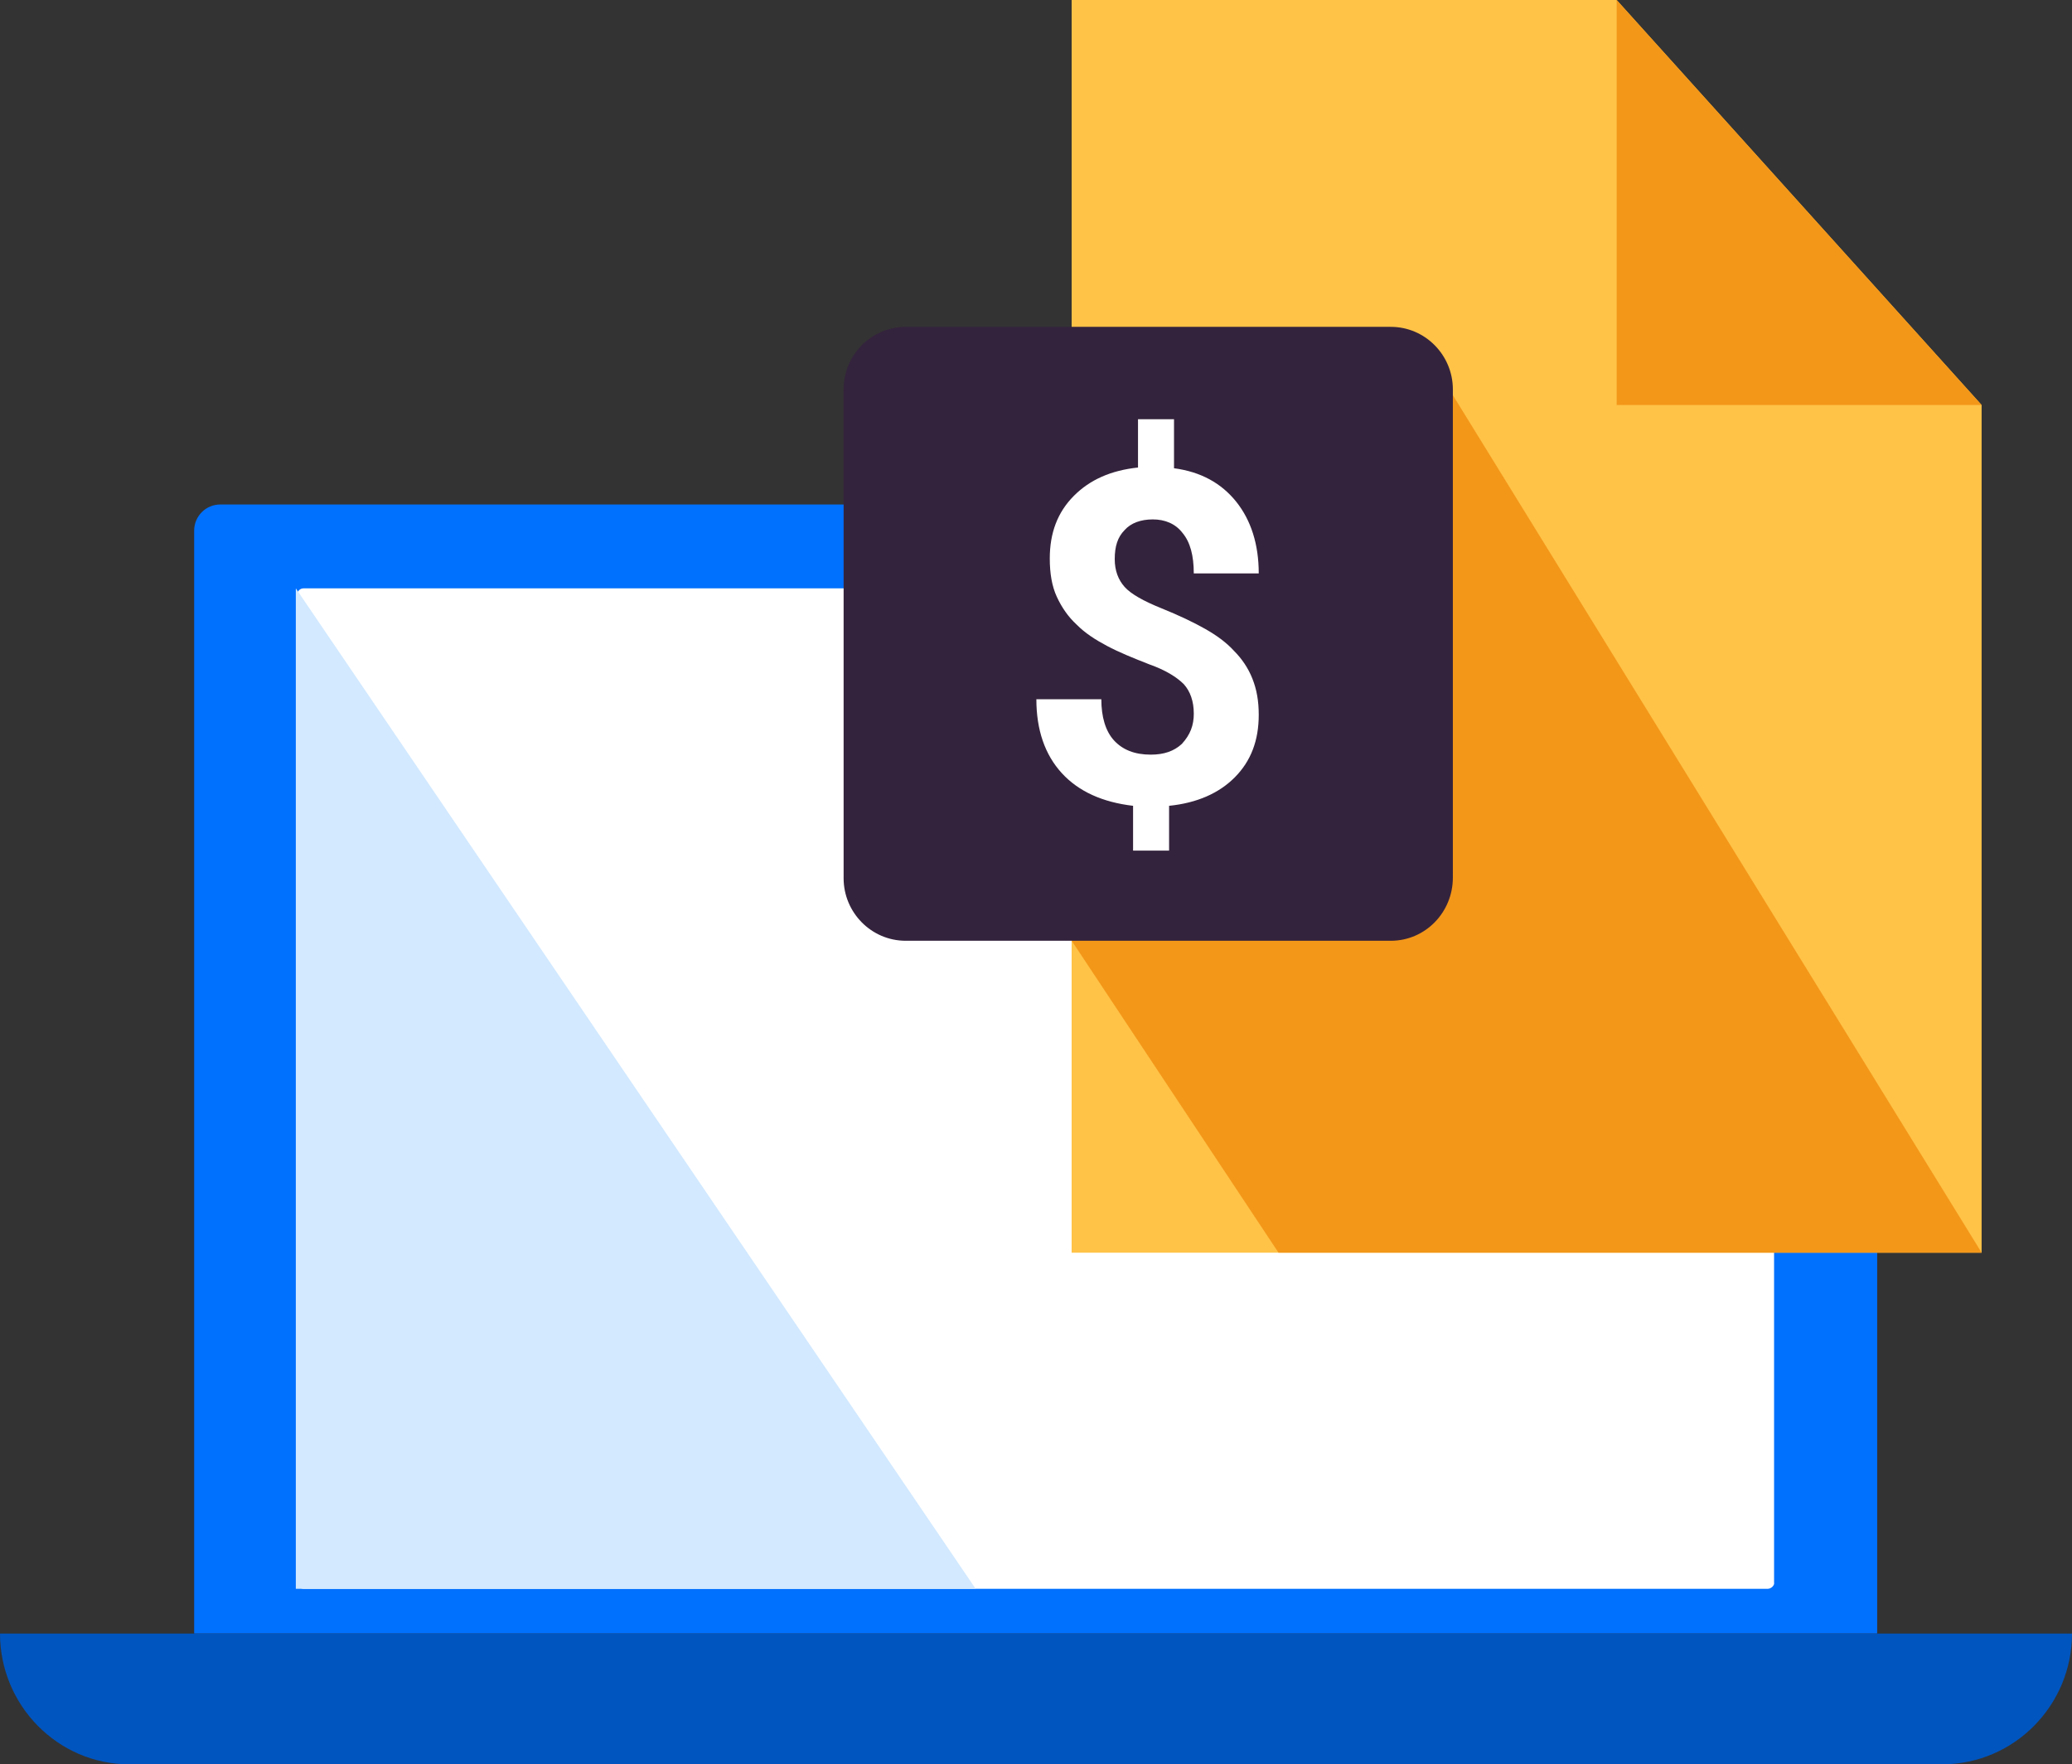 <svg fill="none" height="63" viewBox="0 0 74 63" width="74" xmlns="http://www.w3.org/2000/svg" xmlns:xlink="http://www.w3.org/1999/xlink"><rect x="0" y="0" width="74" height="63" fill="#333333" stroke="none"/><clipPath id="a"><path d="m0 0h74v63h-74z"/></clipPath><g clip-path="url(#a)"><path d="m67.067 58.331h-60.133v-39.378c0-.533.429-.939.933-.939h58.242c.529 0 .933.431.933.939v39.378z" fill="#0070fe"/><path d="m63.133 56.733h-52.292c-.126 0-.227-.102-.227-.228v-35.268c0-.127.101-.228.227-.228h52.292c.126 0 .227.102.227.228v35.268c.025.102-.101.228-.227.228z" fill="#fff"/><path d="m69.361 63h-64.747c-2.547 0-4.614-2.106-4.614-4.669h74c0 2.563-2.067 4.669-4.639 4.669z" fill="#0055bf"/><path d="m10.565 56.733v-35.725l24.28 35.725z" fill="#d2e9ff"/><path d="m38.273 44.732h32.499v-30.27l-13.035-14.462h-19.464z" fill="#ffc347"/><path d="m70.773 14.462-13.035-14.462v14.462z" fill="#f39719"/><path d="m50.477 11.823 20.296 32.908h-25.112l-7.387-11.139z" fill="#f39719"/><path d="m49.669 33.593h-17.321c-1.235 0-2.219-1.015-2.219-2.233v-17.456c0-1.243 1.008-2.233 2.219-2.233h17.321c1.236 0 2.219 1.015 2.219 2.233v17.431c0 1.243-.983 2.258-2.219 2.258z" fill="#34233c"/><path d="m42.635 25.474c0-.431-.126-.787-.353-1.04-.252-.254-.655-.507-1.235-.711-.58-.228-1.084-.431-1.513-.66-.429-.228-.782-.457-1.084-.761-.302-.279-.529-.609-.706-.99-.176-.381-.252-.837-.252-1.37 0-.913.277-1.649.857-2.233.58-.584 1.336-.913 2.294-1.015v-1.725h1.286v1.751c.958.127 1.689.533 2.219 1.192.529.66.807 1.522.807 2.563h-2.32c0-.634-.126-1.116-.403-1.446-.252-.33-.63-.482-1.059-.482s-.782.127-1.008.381c-.252.254-.353.584-.353 1.04 0 .406.126.736.353.99.227.254.681.507 1.311.761s1.16.507 1.563.736c.403.228.756.482 1.034.787.277.279.504.609.655.99.151.381.227.786.227 1.294 0 .913-.277 1.649-.857 2.233-.555.558-1.336.913-2.345 1.015v1.599h-1.286v-1.599c-1.084-.127-1.941-.507-2.546-1.167-.605-.66-.908-1.548-.908-2.639h2.32c0 .634.151 1.142.454 1.472.303.33.731.507 1.311.507.479 0 .832-.127 1.109-.381.302-.33.429-.66.429-1.091z" fill="#fff"/></g></svg>